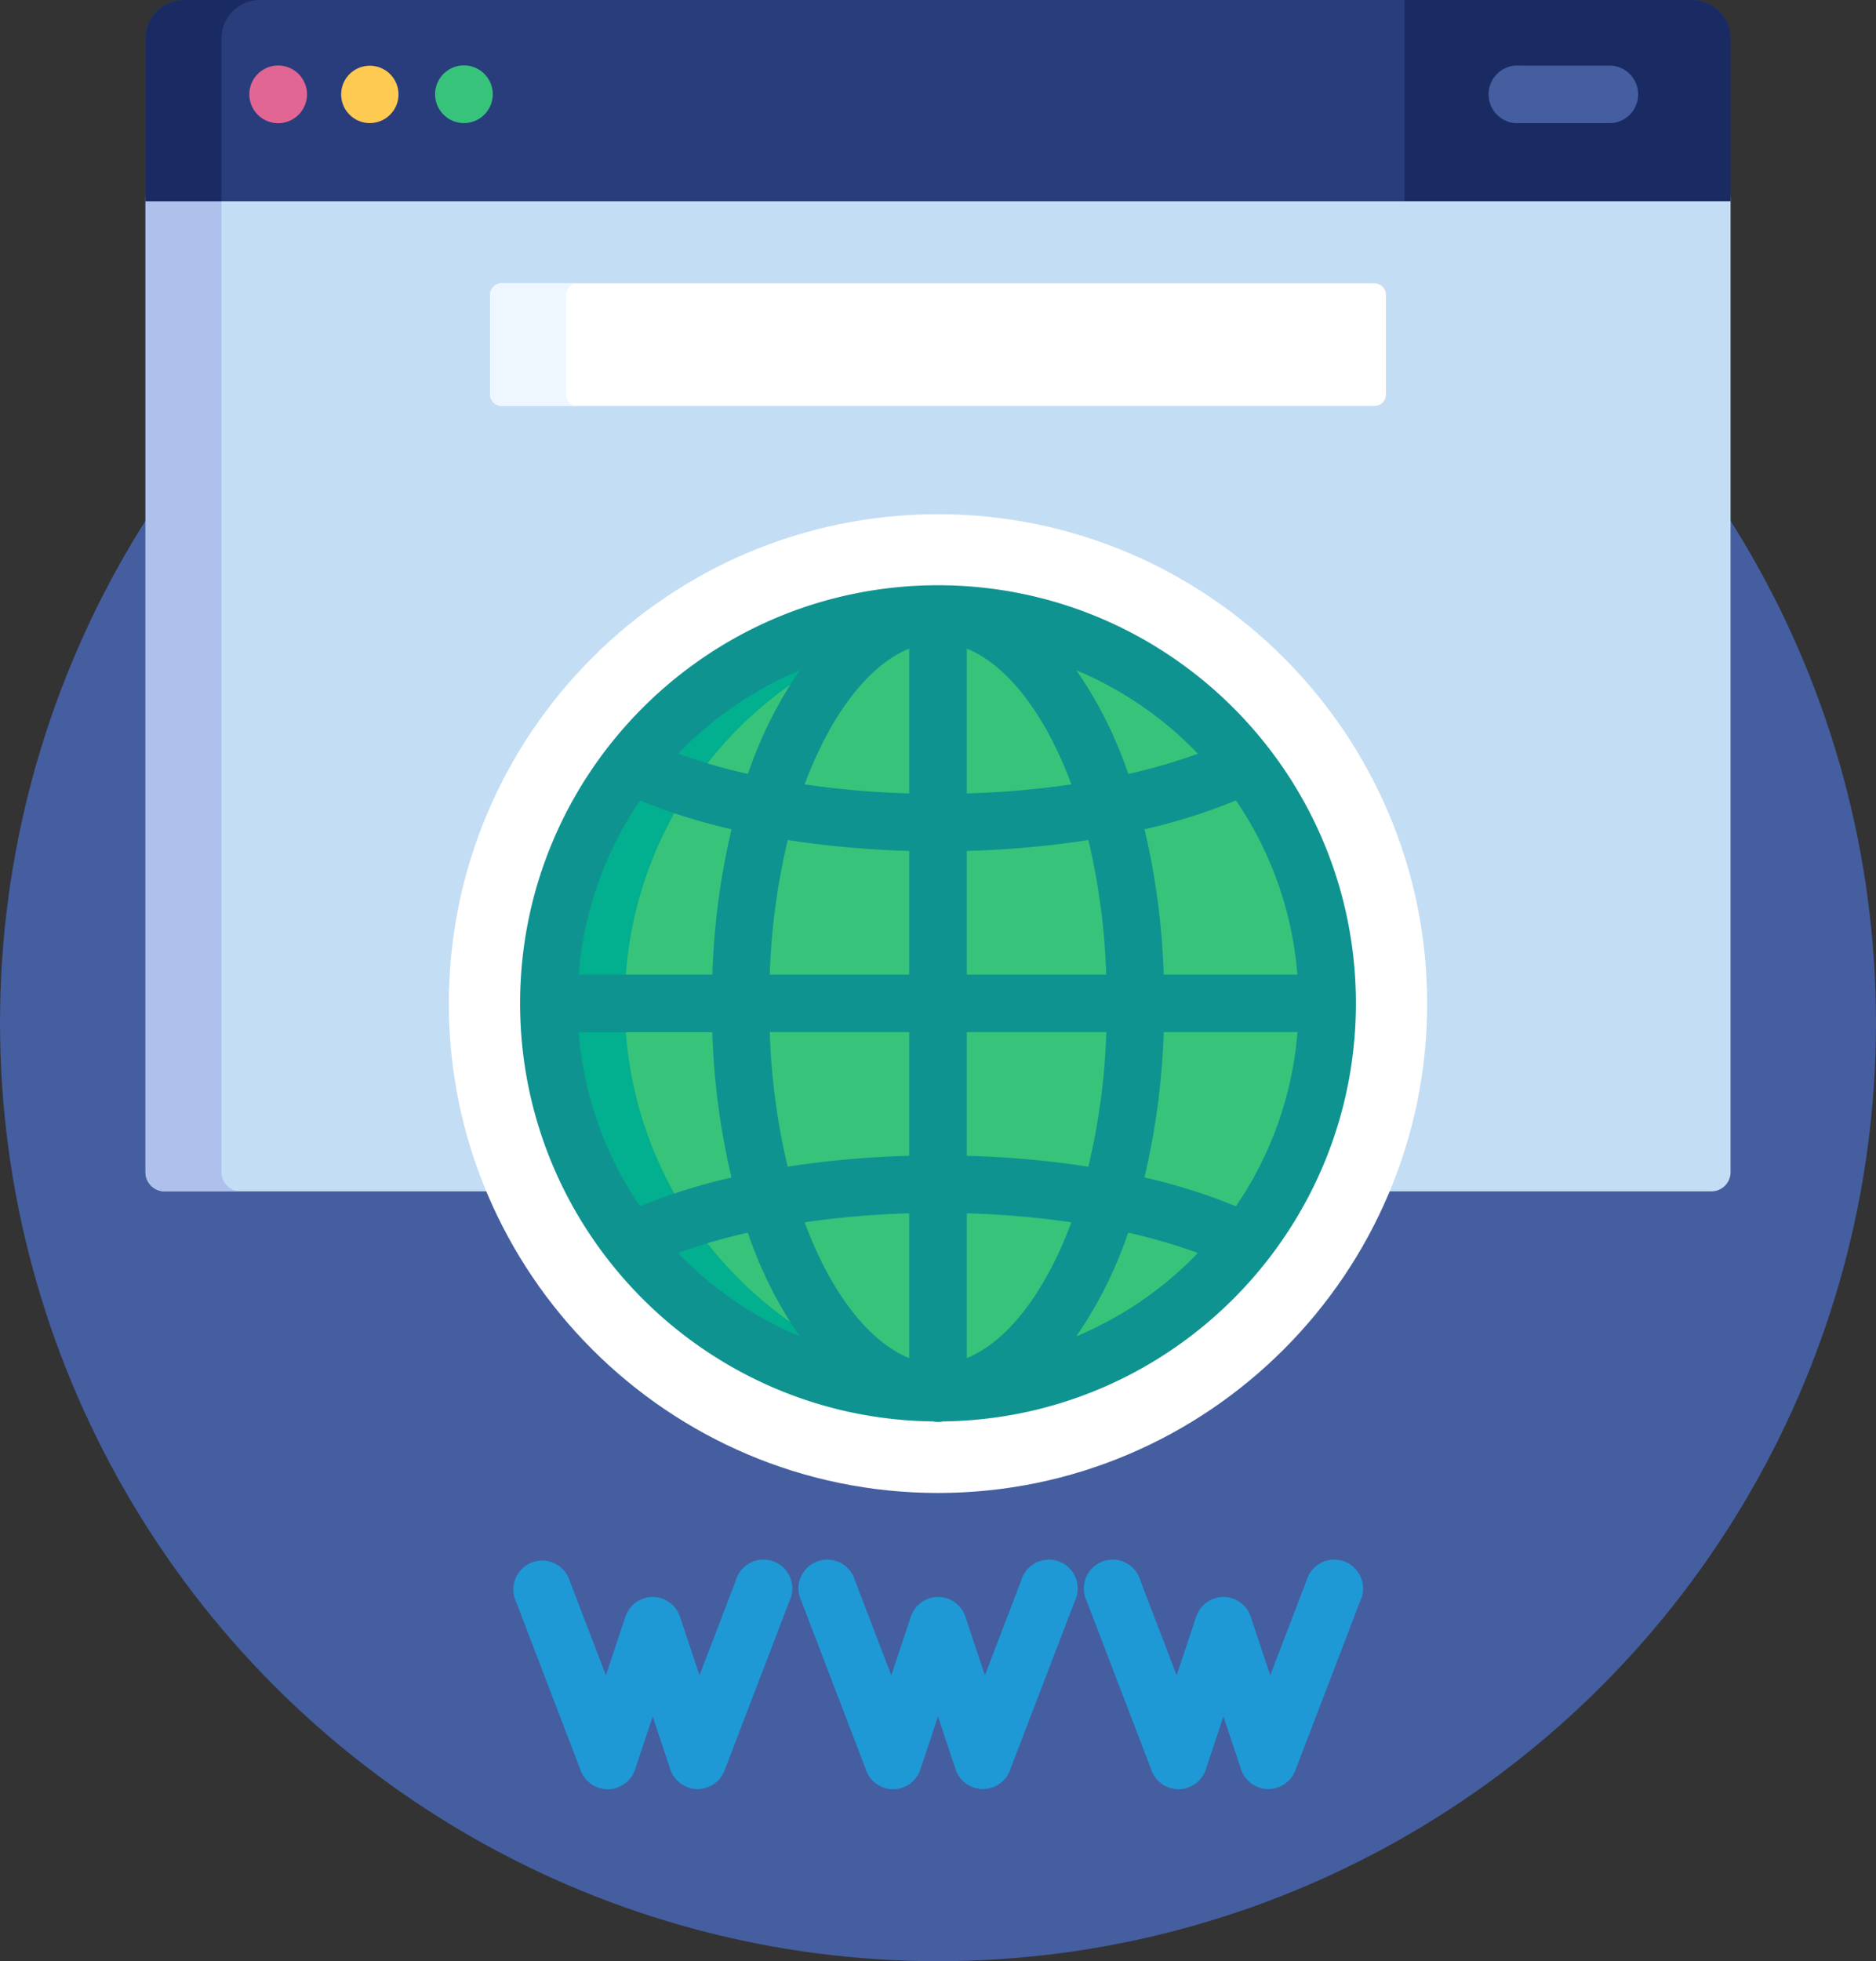 <svg id="Capa_1" data-name="Capa 1" xmlns="http://www.w3.org/2000/svg" viewBox="0 0 585.7 612"><rect x="0" y="0" width="585.7" height="612" fill="#333333" stroke="none"/><defs><style>.cls-1{fill:#445ea0;}.cls-2{fill:#c3ddf4;}.cls-3{fill:#aec1ed;}.cls-4{fill:#fff;}.cls-5{fill:#293d7c;}.cls-6{fill:#1a2b63;}.cls-7{fill:#37c47a;}.cls-8{fill:#02af8e;}.cls-9{fill:#0f9390;}.cls-10{fill:#1e99d6;}.cls-11{fill:#e26693;}.cls-12{fill:#ffca51;}.cls-13{fill:#eef6ff;}</style></defs><title>web-development-icon</title><circle class="cls-1" cx="292.85" cy="319.15" r="292.85"/><path class="cls-2" d="M58.57,151.56V455.77a6,6,0,0,0,6,6H166.26a150.79,150.79,0,0,1-11.78-58.57c0-83.55,68-151.52,151.52-151.52s151.52,68,151.52,151.52a150.79,150.79,0,0,1-11.78,58.57H547.45a6,6,0,0,0,6-6V151.56Z" transform="translate(-13.15 -90)"/><path class="cls-3" d="M82.29,455.77V151.56H58.57V455.77a6,6,0,0,0,6,6H88.26A6,6,0,0,1,82.29,455.77Z" transform="translate(-13.15 -90)"/><path class="cls-4" d="M306,555.89c-84.21,0-152.72-68.51-152.72-152.72S221.79,250.46,306,250.46,458.72,319,458.72,403.17,390.21,555.89,306,555.89Z" transform="translate(-13.15 -90)"/><path class="cls-5" d="M541.48,90h-471a12,12,0,0,0-11.95,12v50.8H553.43V102A12,12,0,0,0,541.48,90Z" transform="translate(-13.15 -90)"/><path class="cls-6" d="M94.24,90H70.52a12,12,0,0,0-11.95,12v50.8H82.29V102A12,12,0,0,1,94.24,90Z" transform="translate(-13.15 -90)"/><path class="cls-6" d="M541.48,90H451.63v62.75h101.8V102A12,12,0,0,0,541.48,90Z" transform="translate(-13.15 -90)"/><circle class="cls-7" cx="306" cy="403.1" r="121.5" transform="translate(-137.8 578.92) rotate(-84.48)"/><path class="cls-8" d="M208.21,403.1A121.52,121.52,0,0,1,317.86,282.17Q312,281.6,306,281.6a121.51,121.51,0,1,0,0,243c4,0,8-.2,11.86-.57A121.52,121.52,0,0,1,208.21,403.1Z" transform="translate(-13.15 -90)"/><path class="cls-9" d="M436.47,403.1c0-71.94-58.53-130.47-130.47-130.47S175.53,331.16,175.53,403.1c0,71.4,57.65,129.58,128.84,130.46a8.93,8.93,0,0,0,3.26,0C378.82,532.68,436.47,474.5,436.47,403.1Zm-242.66,9h41.72a227.46,227.46,0,0,0,6,45.36,176.9,176.9,0,0,0-28.55,9A111.83,111.83,0,0,1,193.81,412.07ZM213,339.78a177.9,177.9,0,0,0,28.55,9,227.46,227.46,0,0,0-6,45.36H193.81A111.83,111.83,0,0,1,213,339.78Zm205.18,54.36H376.47a227.46,227.46,0,0,0-6-45.36,177.9,177.9,0,0,0,28.55-9A111.83,111.83,0,0,1,418.19,394.14Zm-59.67,0H315V355.53a301.13,301.13,0,0,0,37.94-3.38A210.13,210.13,0,0,1,358.52,394.14ZM315,337.59V292.41c12.37,5,24.35,20,32.64,42.37A284.42,284.42,0,0,1,315,337.59ZM297,292.41v45.18a284.44,284.44,0,0,1-32.63-2.81C272.69,312.4,284.67,297.39,297,292.41Zm0,63.12v38.61H253.48a209.5,209.5,0,0,1,5.62-42A301.14,301.14,0,0,0,297,355.53Zm-43.55,56.54H297v38.61a301.14,301.14,0,0,0-37.93,3.38A209.4,209.4,0,0,1,253.48,412.07ZM297,468.62V513.8c-12.36-5-24.34-20-32.63-42.37A284.44,284.44,0,0,1,297,468.62ZM315,513.8V468.62a284.42,284.42,0,0,1,32.64,2.81C339.31,493.81,327.33,508.81,315,513.8Zm0-63.12V412.07h43.56a210.13,210.13,0,0,1-5.62,42A301.13,301.13,0,0,0,315,450.68Zm61.51-38.61h41.72A111.83,111.83,0,0,1,399,466.43a177.9,177.9,0,0,0-28.55-9A227.46,227.46,0,0,0,376.47,412.07Zm10.66-86.89a171,171,0,0,1-21.76,6.33,130.22,130.22,0,0,0-16.19-32.33A113.21,113.21,0,0,1,387.13,325.18Zm-124.31-26a129.88,129.88,0,0,0-16.19,32.33,171,171,0,0,1-21.76-6.33A113.11,113.11,0,0,1,262.82,299.18ZM224.87,481a171,171,0,0,1,21.76-6.33A129.88,129.88,0,0,0,262.82,507,113.11,113.11,0,0,1,224.87,481Zm124.31,26a130.22,130.22,0,0,0,16.19-32.33A171,171,0,0,1,387.13,481,113.11,113.11,0,0,1,349.18,507Z" transform="translate(-13.15 -90)"/><path class="cls-10" d="M202.85,648.34a9,9,0,0,1-8.37-5.76l-20.27-52.92A9,9,0,1,1,191,583.25l11.32,29.54,6.1-18.32a9,9,0,0,1,8.51-6.13h0a9,9,0,0,1,8.5,6.13l6.11,18.32,11.32-29.54a9,9,0,1,1,16.74,6.41l-20.27,52.92a9,9,0,0,1-16.88-.37l-5.52-16.56-5.52,16.56a9,9,0,0,1-8.31,6.13Z" transform="translate(-13.15 -90)"/><path class="cls-10" d="M292,648.34a9,9,0,0,1-8.37-5.76l-20.27-52.92a9,9,0,1,1,16.74-6.41l11.32,29.54,6.11-18.32a9,9,0,0,1,8.5-6.13h0a9,9,0,0,1,8.51,6.13l6.1,18.32,11.32-29.54a9,9,0,1,1,16.74,6.41L328.4,642.58a9,9,0,0,1-16.88-.37L306,625.65l-5.52,16.56a9,9,0,0,1-8.31,6.13Z" transform="translate(-13.15 -90)"/><path class="cls-10" d="M381.09,648.34a9,9,0,0,1-8.37-5.76l-20.27-52.92a9,9,0,1,1,16.74-6.41l11.32,29.54,6.11-18.32a9,9,0,0,1,8.5-6.13h0a9,9,0,0,1,8.51,6.13l6.1,18.32,11.32-29.54a9,9,0,1,1,16.74,6.41l-20.27,52.92a9,9,0,0,1-16.88-.37l-5.52-16.56-5.52,16.56a9,9,0,0,1-8.31,6.13Z" transform="translate(-13.15 -90)"/><path class="cls-11" d="M99.2,128.41a9,9,0,0,1,0-17.93,9,9,0,1,1,0,17.93Z" transform="translate(-13.15 -90)"/><path class="cls-12" d="M128.6,128.41a8.95,8.95,0,1,1,6.35-2.63A9,9,0,0,1,128.6,128.41Z" transform="translate(-13.15 -90)"/><path class="cls-7" d="M158,128.41a9,9,0,1,1,6.34-2.62A9,9,0,0,1,158,128.41Z" transform="translate(-13.15 -90)"/><path class="cls-4" d="M445.85,182a3.6,3.6,0,0,0-3.58-3.59H169.73a3.6,3.6,0,0,0-3.58,3.59v31.08a3.59,3.59,0,0,0,3.58,3.58H442.27a3.59,3.59,0,0,0,3.58-3.58Z" transform="translate(-13.15 -90)"/><path class="cls-13" d="M189.87,213.12V182a3.6,3.6,0,0,1,3.58-3.59H169.73a3.6,3.6,0,0,0-3.58,3.59v31.08a3.59,3.59,0,0,0,3.58,3.58h23.72A3.59,3.59,0,0,1,189.87,213.12Z" transform="translate(-13.15 -90)"/><path class="cls-1" d="M516.38,128.41H487.69a9,9,0,1,1,0-17.93h28.69a9,9,0,0,1,0,17.93Z" transform="translate(-13.15 -90)"/></svg>